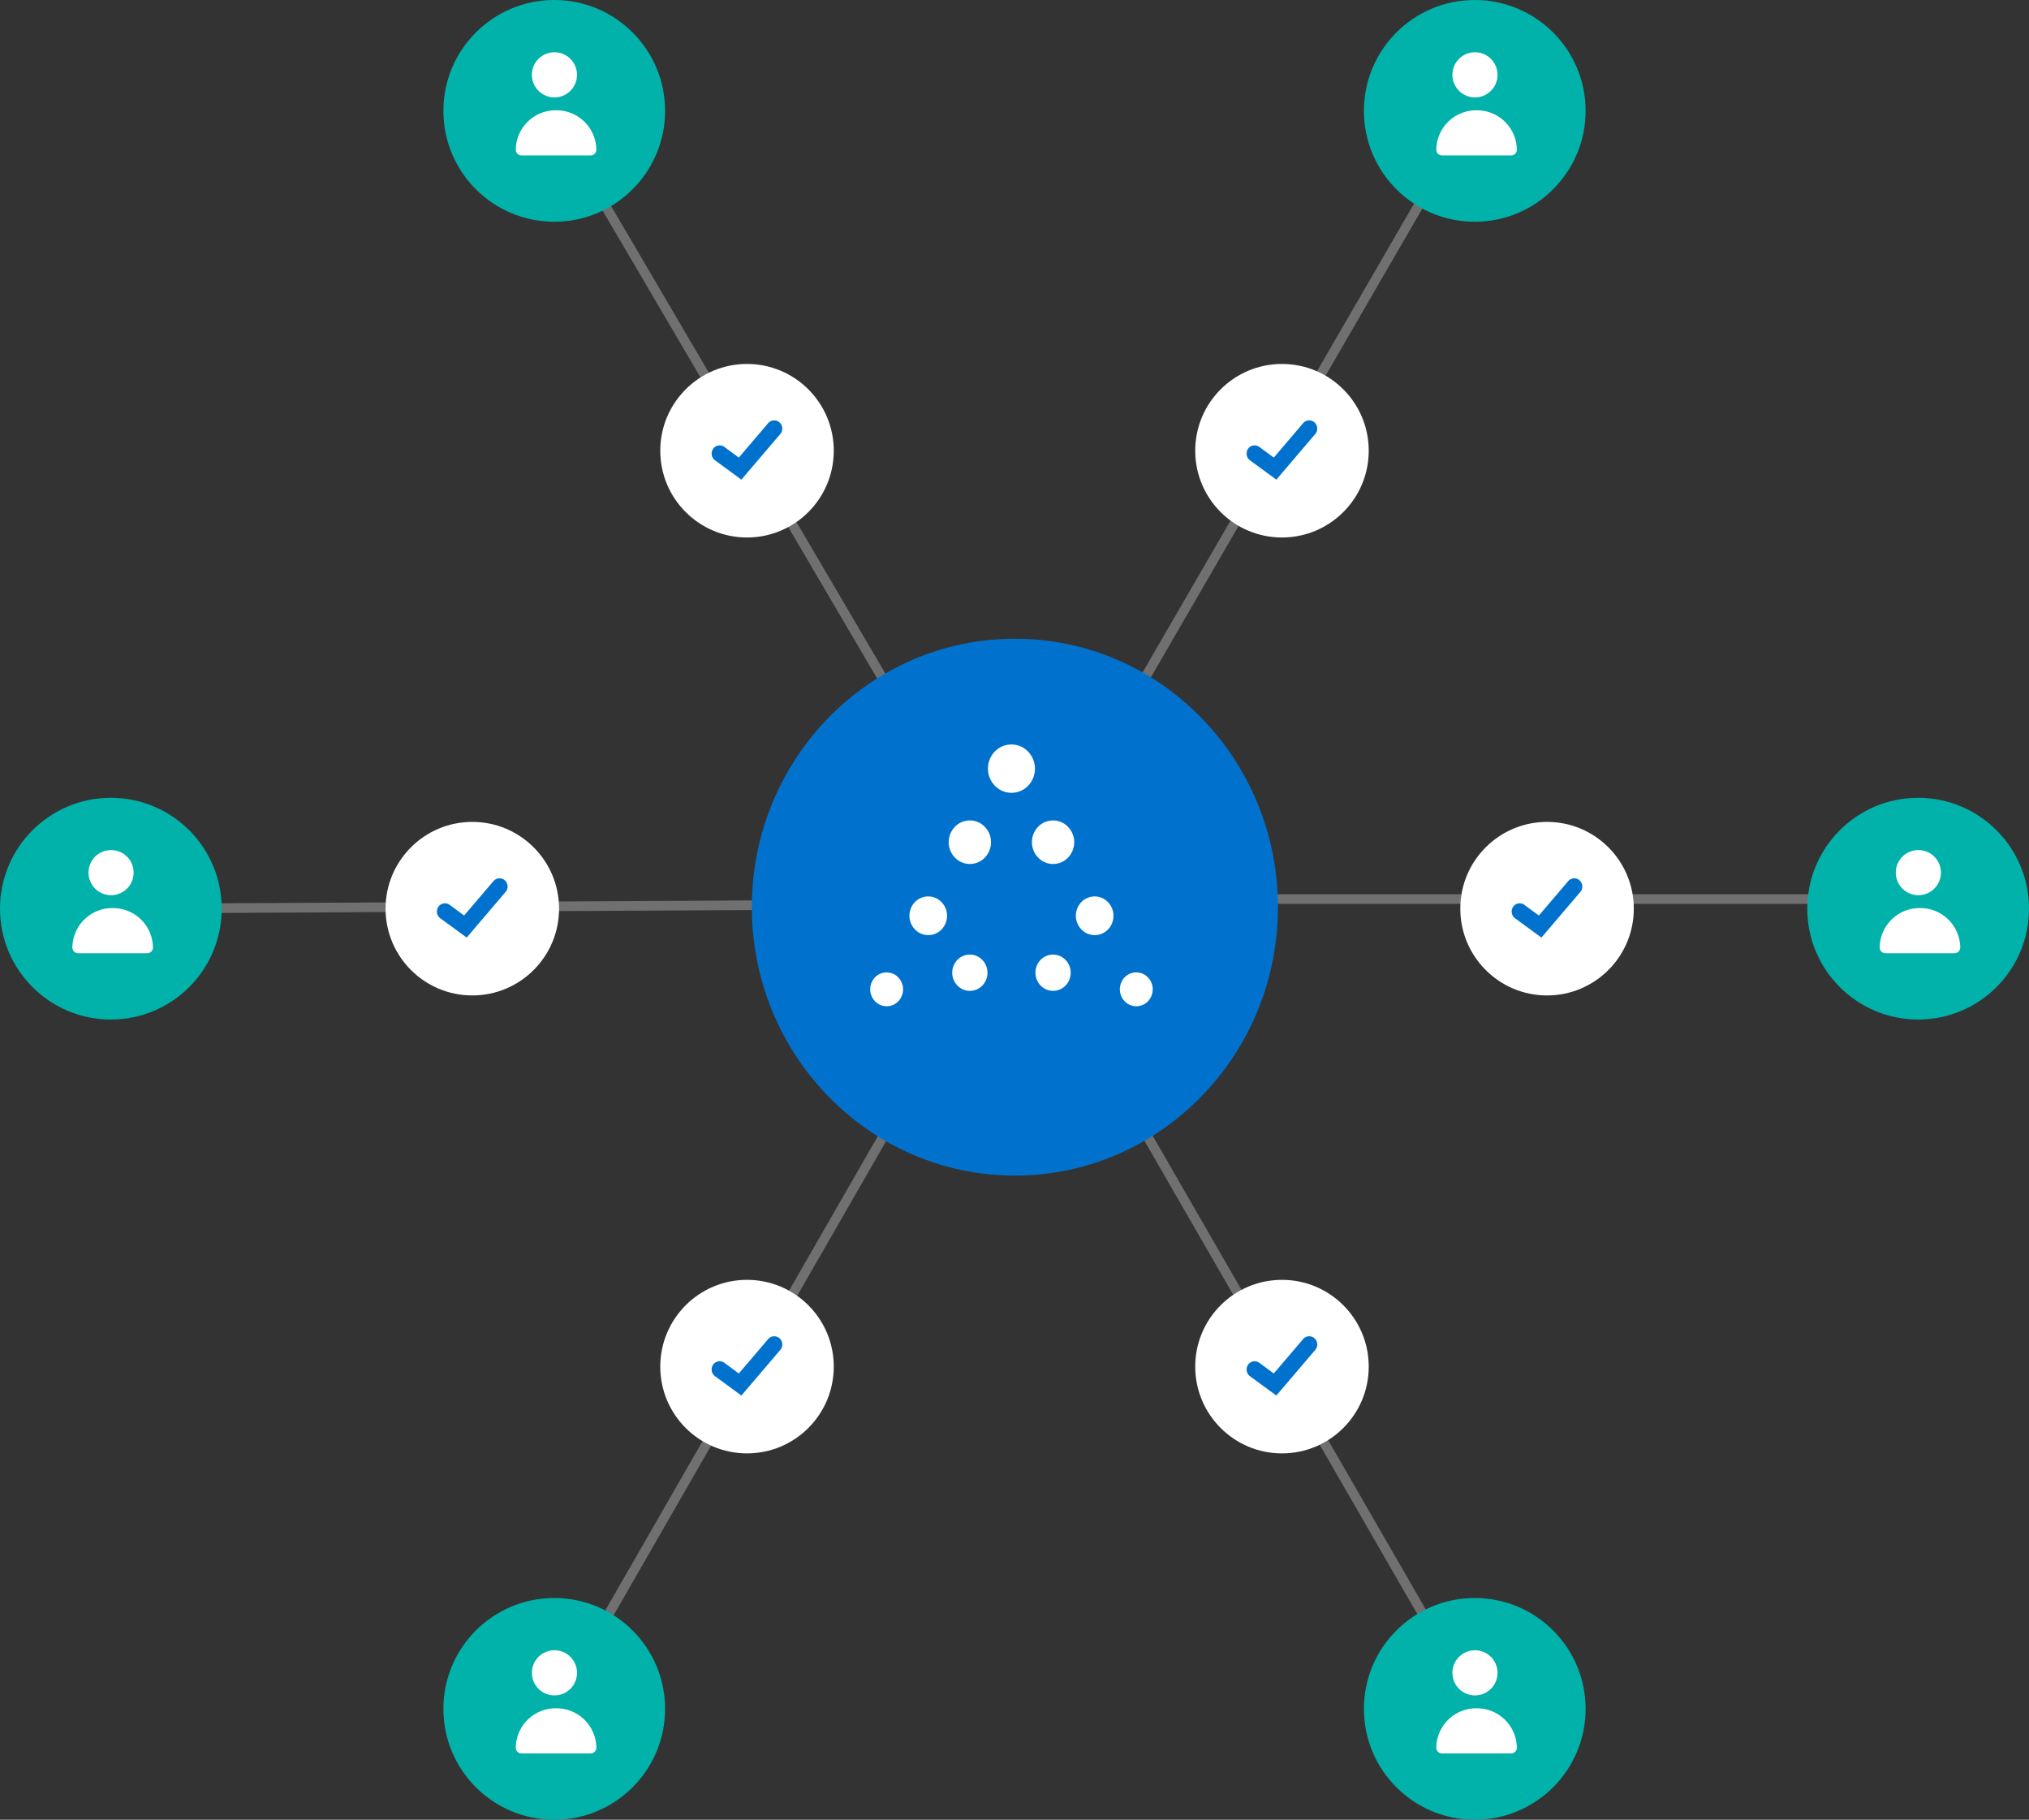 <svg xmlns="http://www.w3.org/2000/svg" width="421" height="377.5" viewBox="0 0 421 377.5">
  <rect x="0" y="0" width="421" height="377.5" fill="#333333" stroke="none"/>
  <g id="img-1" transform="translate(0 -0.5)">
    <g id="Group_18" data-name="Group 18" transform="translate(23 20)">
      <g id="Group_10" data-name="Group 10">
        <path id="Path_2" data-name="Path 2" d="M0,0,94,163" transform="translate(189 171)" fill="none" stroke="#707070" stroke-miterlimit="10" stroke-width="2"/>
        <path id="Path_3" data-name="Path 3" d="M96,0,0,167" transform="translate(92 168)" fill="none" stroke="#707070" stroke-miterlimit="10" stroke-width="2"/>
        <path id="Path_4" data-name="Path 4" d="M0,.5H187" transform="translate(188 166.5)" fill="none" stroke="#707070" stroke-miterlimit="10" stroke-width="2"/>
        <path id="Path_5" data-name="Path 5" d="M0,164,95,0" transform="translate(188 3)" fill="none" stroke="#707070" stroke-miterlimit="10" stroke-width="2"/>
        <path id="Path_6" data-name="Path 6" d="M98,167,0,0" transform="translate(89)" fill="none" stroke="#707070" stroke-miterlimit="10" stroke-width="2"/>
        <path id="Path_7" data-name="Path 7" d="M187,0,0,1" transform="translate(0 168)" fill="none" stroke="#707070" stroke-miterlimit="10" stroke-width="2"/>
      </g>
      <g id="Group_2" data-name="Group 2" transform="translate(133 113)">
        <path id="Fill_32" data-name="Fill 32" d="M109.159,55.686c0,30.754-24.437,55.686-54.58,55.686S0,86.44,0,55.686,24.437,0,54.579,0s54.58,24.931,54.58,55.686" transform="translate(0 0)" fill="#0072ce"/>
        <path id="Fill_20" data-name="Fill 20" d="M.5,1.869a3.6,3.6,0,0,1,5-1.357A3.825,3.825,0,0,1,6.814,5.658a3.6,3.6,0,0,1-5,1.357A3.825,3.825,0,0,1,.5,1.869" transform="translate(41.579 65.525)" fill="#fff"/>
        <path id="Fill_22" data-name="Fill 22" d="M.464,1.745A3.359,3.359,0,0,1,5.128.477a3.571,3.571,0,0,1,1.231,4.8A3.357,3.357,0,0,1,1.7,6.548a3.57,3.57,0,0,1-1.231-4.8" transform="translate(24.556 69.221)" fill="#fff"/>
        <path id="Fill_25" data-name="Fill 25" d="M.464,1.745A3.359,3.359,0,0,1,5.129.477a3.572,3.572,0,0,1,1.231,4.8A3.358,3.358,0,0,1,1.7,6.548a3.57,3.57,0,0,1-1.231-4.8" transform="translate(76.357 69.221)" fill="#fff"/>
        <path id="Fill_27" data-name="Fill 27" d="M.531,1.994A3.837,3.837,0,0,1,5.862.547,4.079,4.079,0,0,1,7.268,6.035,3.839,3.839,0,0,1,1.937,7.484,4.081,4.081,0,0,1,.531,1.994" transform="translate(32.702 53.459)" fill="#fff"/>
        <path id="Fill_29" data-name="Fill 29" d="M.53,1.994A3.837,3.837,0,0,1,5.862.547,4.079,4.079,0,0,1,7.268,6.035,3.838,3.838,0,0,1,1.937,7.484,4.081,4.081,0,0,1,.53,1.994" transform="translate(67.236 53.459)" fill="#fff"/>
        <path id="Fill_31" data-name="Fill 31" d="M.6,2.244a4.316,4.316,0,0,1,6-1.629A4.589,4.589,0,0,1,8.176,6.79a4.316,4.316,0,0,1-6,1.629A4.589,4.589,0,0,1,.6,2.244" transform="translate(40.848 37.697)" fill="#fff"/>
        <path id="Fill_33" data-name="Fill 33" d="M.6,2.244a4.317,4.317,0,0,1,6-1.629A4.59,4.59,0,0,1,8.176,6.79a4.316,4.316,0,0,1-6,1.629A4.589,4.589,0,0,1,.6,2.244" transform="translate(58.115 37.697)" fill="#fff"/>
        <path id="Fill_35" data-name="Fill 35" d="M.663,2.493A4.8,4.8,0,0,1,7.327.683,5.1,5.1,0,0,1,9.085,7.544a4.8,4.8,0,0,1-6.663,1.81A5.1,5.1,0,0,1,.663,2.493" transform="translate(48.994 21.934)" fill="#fff"/>
        <path id="Fill_38" data-name="Fill 38" d="M.5,1.869a3.6,3.6,0,0,1,5-1.357A3.825,3.825,0,0,1,6.814,5.658a3.6,3.6,0,0,1-5,1.357A3.825,3.825,0,0,1,.5,1.869" transform="translate(58.846 65.525)" fill="#fff"/>
      </g>
    </g>
    <circle id="Oval_Copy_7" data-name="Oval Copy 7" cx="18" cy="18" r="18" transform="translate(137 76)" fill="#fff"/>
    <path id="Fill_4" data-name="Fill 4" d="M6.831,13,1.369,9a1.744,1.744,0,0,1-.4-2.4h0a1.646,1.646,0,0,1,2.33-.39l3,2.212L12.39,1.283a1.648,1.648,0,0,1,2.352-.159h0a1.726,1.726,0,0,1,.163,2.407Z" transform="translate(147 87)" fill="#0072ce"/>
    <circle id="Oval_Copy_11" data-name="Oval Copy 11" cx="18" cy="18" r="18" transform="translate(248 76)" fill="#fff"/>
    <path id="Fill_4_Copy" data-name="Fill 4 Copy" d="M6.831,13,1.369,9a1.744,1.744,0,0,1-.4-2.4h0a1.646,1.646,0,0,1,2.33-.39l3,2.212L12.39,1.283a1.648,1.648,0,0,1,2.352-.159h0a1.726,1.726,0,0,1,.163,2.407Z" transform="translate(258 87)" fill="#0072ce"/>
    <circle id="Oval_Copy_12" data-name="Oval Copy 12" cx="18" cy="18" r="18" transform="translate(303 171)" fill="#fff"/>
    <path id="Fill_4_Copy_2" data-name="Fill 4 Copy 2" d="M6.831,13,1.369,9a1.744,1.744,0,0,1-.4-2.4h0a1.646,1.646,0,0,1,2.33-.39l3,2.212L12.39,1.283a1.648,1.648,0,0,1,2.352-.159h0a1.726,1.726,0,0,1,.163,2.407Z" transform="translate(313 182)" fill="#0072ce"/>
    <circle id="Oval_Copy_13" data-name="Oval Copy 13" cx="18" cy="18" r="18" transform="translate(80 171)" fill="#fff"/>
    <path id="Fill_4_Copy_3" data-name="Fill 4 Copy 3" d="M6.831,13,1.369,9a1.744,1.744,0,0,1-.4-2.4h0a1.646,1.646,0,0,1,2.33-.39l3,2.212L12.39,1.283a1.648,1.648,0,0,1,2.352-.159h0a1.726,1.726,0,0,1,.163,2.407Z" transform="translate(90 182)" fill="#0072ce"/>
    <circle id="Oval_Copy_14" data-name="Oval Copy 14" cx="18" cy="18" r="18" transform="translate(137 266)" fill="#fff"/>
    <path id="Fill_4_Copy_4" data-name="Fill 4 Copy 4" d="M6.831,13,1.369,9a1.744,1.744,0,0,1-.4-2.4h0a1.646,1.646,0,0,1,2.33-.39l3,2.212L12.39,1.283a1.648,1.648,0,0,1,2.352-.159h0a1.726,1.726,0,0,1,.163,2.407Z" transform="translate(147 277)" fill="#0072ce"/>
    <circle id="Oval_Copy_21" data-name="Oval Copy 21" cx="18" cy="18" r="18" transform="translate(248 266)" fill="#fff"/>
    <path id="Fill_4_Copy_5" data-name="Fill 4 Copy 5" d="M6.831,13,1.369,9a1.744,1.744,0,0,1-.4-2.4h0a1.646,1.646,0,0,1,2.33-.39l3,2.212L12.39,1.283a1.648,1.648,0,0,1,2.352-.159h0a1.726,1.726,0,0,1,.163,2.407Z" transform="translate(258 277)" fill="#0072ce"/>
    <circle id="Oval_Copy_15" data-name="Oval Copy 15" cx="23" cy="23" r="23" transform="translate(92 0.5)" fill="#00b2a9"/>
    <g id="person_copy" data-name="person copy" transform="translate(101 8)">
      <rect id="Rectangle" width="28.085" height="28.085" opacity="0"/>
      <path id="Path" d="M4.681,9.362A4.681,4.681,0,1,0,0,4.681,4.681,4.681,0,0,0,4.681,9.362Z" transform="translate(9.362 3.343)" fill="#fff"/>
      <path id="Path-2" data-name="Path" d="M15.523,9.362a1.182,1.182,0,0,0,1.194-1.17A8.276,8.276,0,0,0,8.359,0,8.276,8.276,0,0,0,0,8.191a1.182,1.182,0,0,0,1.194,1.17Z" transform="translate(6.018 15.38)" fill="#fff"/>
    </g>
    <circle id="Oval_Copy_16" data-name="Oval Copy 16" cx="23" cy="23" r="23" transform="translate(283 0.5)" fill="#00b2a9"/>
    <g id="person_copy_2" data-name="person copy 2" transform="translate(292 8)">
      <rect id="Rectangle-2" data-name="Rectangle" width="28.085" height="28.085" opacity="0"/>
      <path id="Path-3" data-name="Path" d="M4.681,9.362A4.681,4.681,0,1,0,0,4.681,4.681,4.681,0,0,0,4.681,9.362Z" transform="translate(9.362 3.343)" fill="#fff"/>
      <path id="Path-4" data-name="Path" d="M15.523,9.362a1.182,1.182,0,0,0,1.194-1.17A8.276,8.276,0,0,0,8.359,0,8.276,8.276,0,0,0,0,8.191a1.182,1.182,0,0,0,1.194,1.17Z" transform="translate(6.018 15.38)" fill="#fff"/>
    </g>
    <circle id="Oval_Copy_17" data-name="Oval Copy 17" cx="23" cy="23" r="23" transform="translate(375 166)" fill="#00b2a9"/>
    <g id="person_copy_3" data-name="person copy 3" transform="translate(384 173.5)">
      <rect id="Rectangle-3" data-name="Rectangle" width="28.085" height="28.085" opacity="0"/>
      <path id="Path-5" data-name="Path" d="M4.681,9.362A4.681,4.681,0,1,0,0,4.681,4.681,4.681,0,0,0,4.681,9.362Z" transform="translate(9.362 3.343)" fill="#fff"/>
      <path id="Path-6" data-name="Path" d="M15.523,9.362a1.182,1.182,0,0,0,1.194-1.17A8.276,8.276,0,0,0,8.359,0,8.276,8.276,0,0,0,0,8.191a1.182,1.182,0,0,0,1.194,1.17Z" transform="translate(6.018 15.38)" fill="#fff"/>
    </g>
    <circle id="Oval_Copy_18" data-name="Oval Copy 18" cx="23" cy="23" r="23" transform="translate(283 332)" fill="#00b2a9"/>
    <g id="person_copy_4" data-name="person copy 4" transform="translate(292 339.5)">
      <rect id="Rectangle-4" data-name="Rectangle" width="28.085" height="28.085" opacity="0"/>
      <path id="Path-7" data-name="Path" d="M4.681,9.362A4.681,4.681,0,1,0,0,4.681,4.681,4.681,0,0,0,4.681,9.362Z" transform="translate(9.362 3.343)" fill="#fff"/>
      <path id="Path-8" data-name="Path" d="M15.523,9.362a1.182,1.182,0,0,0,1.194-1.17A8.276,8.276,0,0,0,8.359,0,8.276,8.276,0,0,0,0,8.191a1.182,1.182,0,0,0,1.194,1.17Z" transform="translate(6.018 15.38)" fill="#fff"/>
    </g>
    <circle id="Oval_Copy_19" data-name="Oval Copy 19" cx="23" cy="23" r="23" transform="translate(92 332)" fill="#00b2a9"/>
    <g id="person_copy_5" data-name="person copy 5" transform="translate(101 339.5)">
      <rect id="Rectangle-5" data-name="Rectangle" width="28.085" height="28.085" opacity="0"/>
      <path id="Path-9" data-name="Path" d="M4.681,9.362A4.681,4.681,0,1,0,0,4.681,4.681,4.681,0,0,0,4.681,9.362Z" transform="translate(9.362 3.343)" fill="#fff"/>
      <path id="Path-10" data-name="Path" d="M15.523,9.362a1.182,1.182,0,0,0,1.194-1.17A8.276,8.276,0,0,0,8.359,0,8.276,8.276,0,0,0,0,8.191a1.182,1.182,0,0,0,1.194,1.17Z" transform="translate(6.018 15.38)" fill="#fff"/>
    </g>
    <circle id="Oval_Copy_20" data-name="Oval Copy 20" cx="23" cy="23" r="23" transform="translate(0 166)" fill="#00b2a9"/>
    <g id="person_copy_6" data-name="person copy 6" transform="translate(9 173.5)">
      <rect id="Rectangle-6" data-name="Rectangle" width="28.085" height="28.085" opacity="0"/>
      <path id="Path-11" data-name="Path" d="M4.681,9.362A4.681,4.681,0,1,0,0,4.681,4.681,4.681,0,0,0,4.681,9.362Z" transform="translate(9.362 3.343)" fill="#fff"/>
      <path id="Path-12" data-name="Path" d="M15.523,9.362a1.182,1.182,0,0,0,1.194-1.17A8.276,8.276,0,0,0,8.359,0,8.276,8.276,0,0,0,0,8.191a1.182,1.182,0,0,0,1.194,1.17Z" transform="translate(6.018 15.38)" fill="#fff"/>
    </g>
  </g>
</svg>
